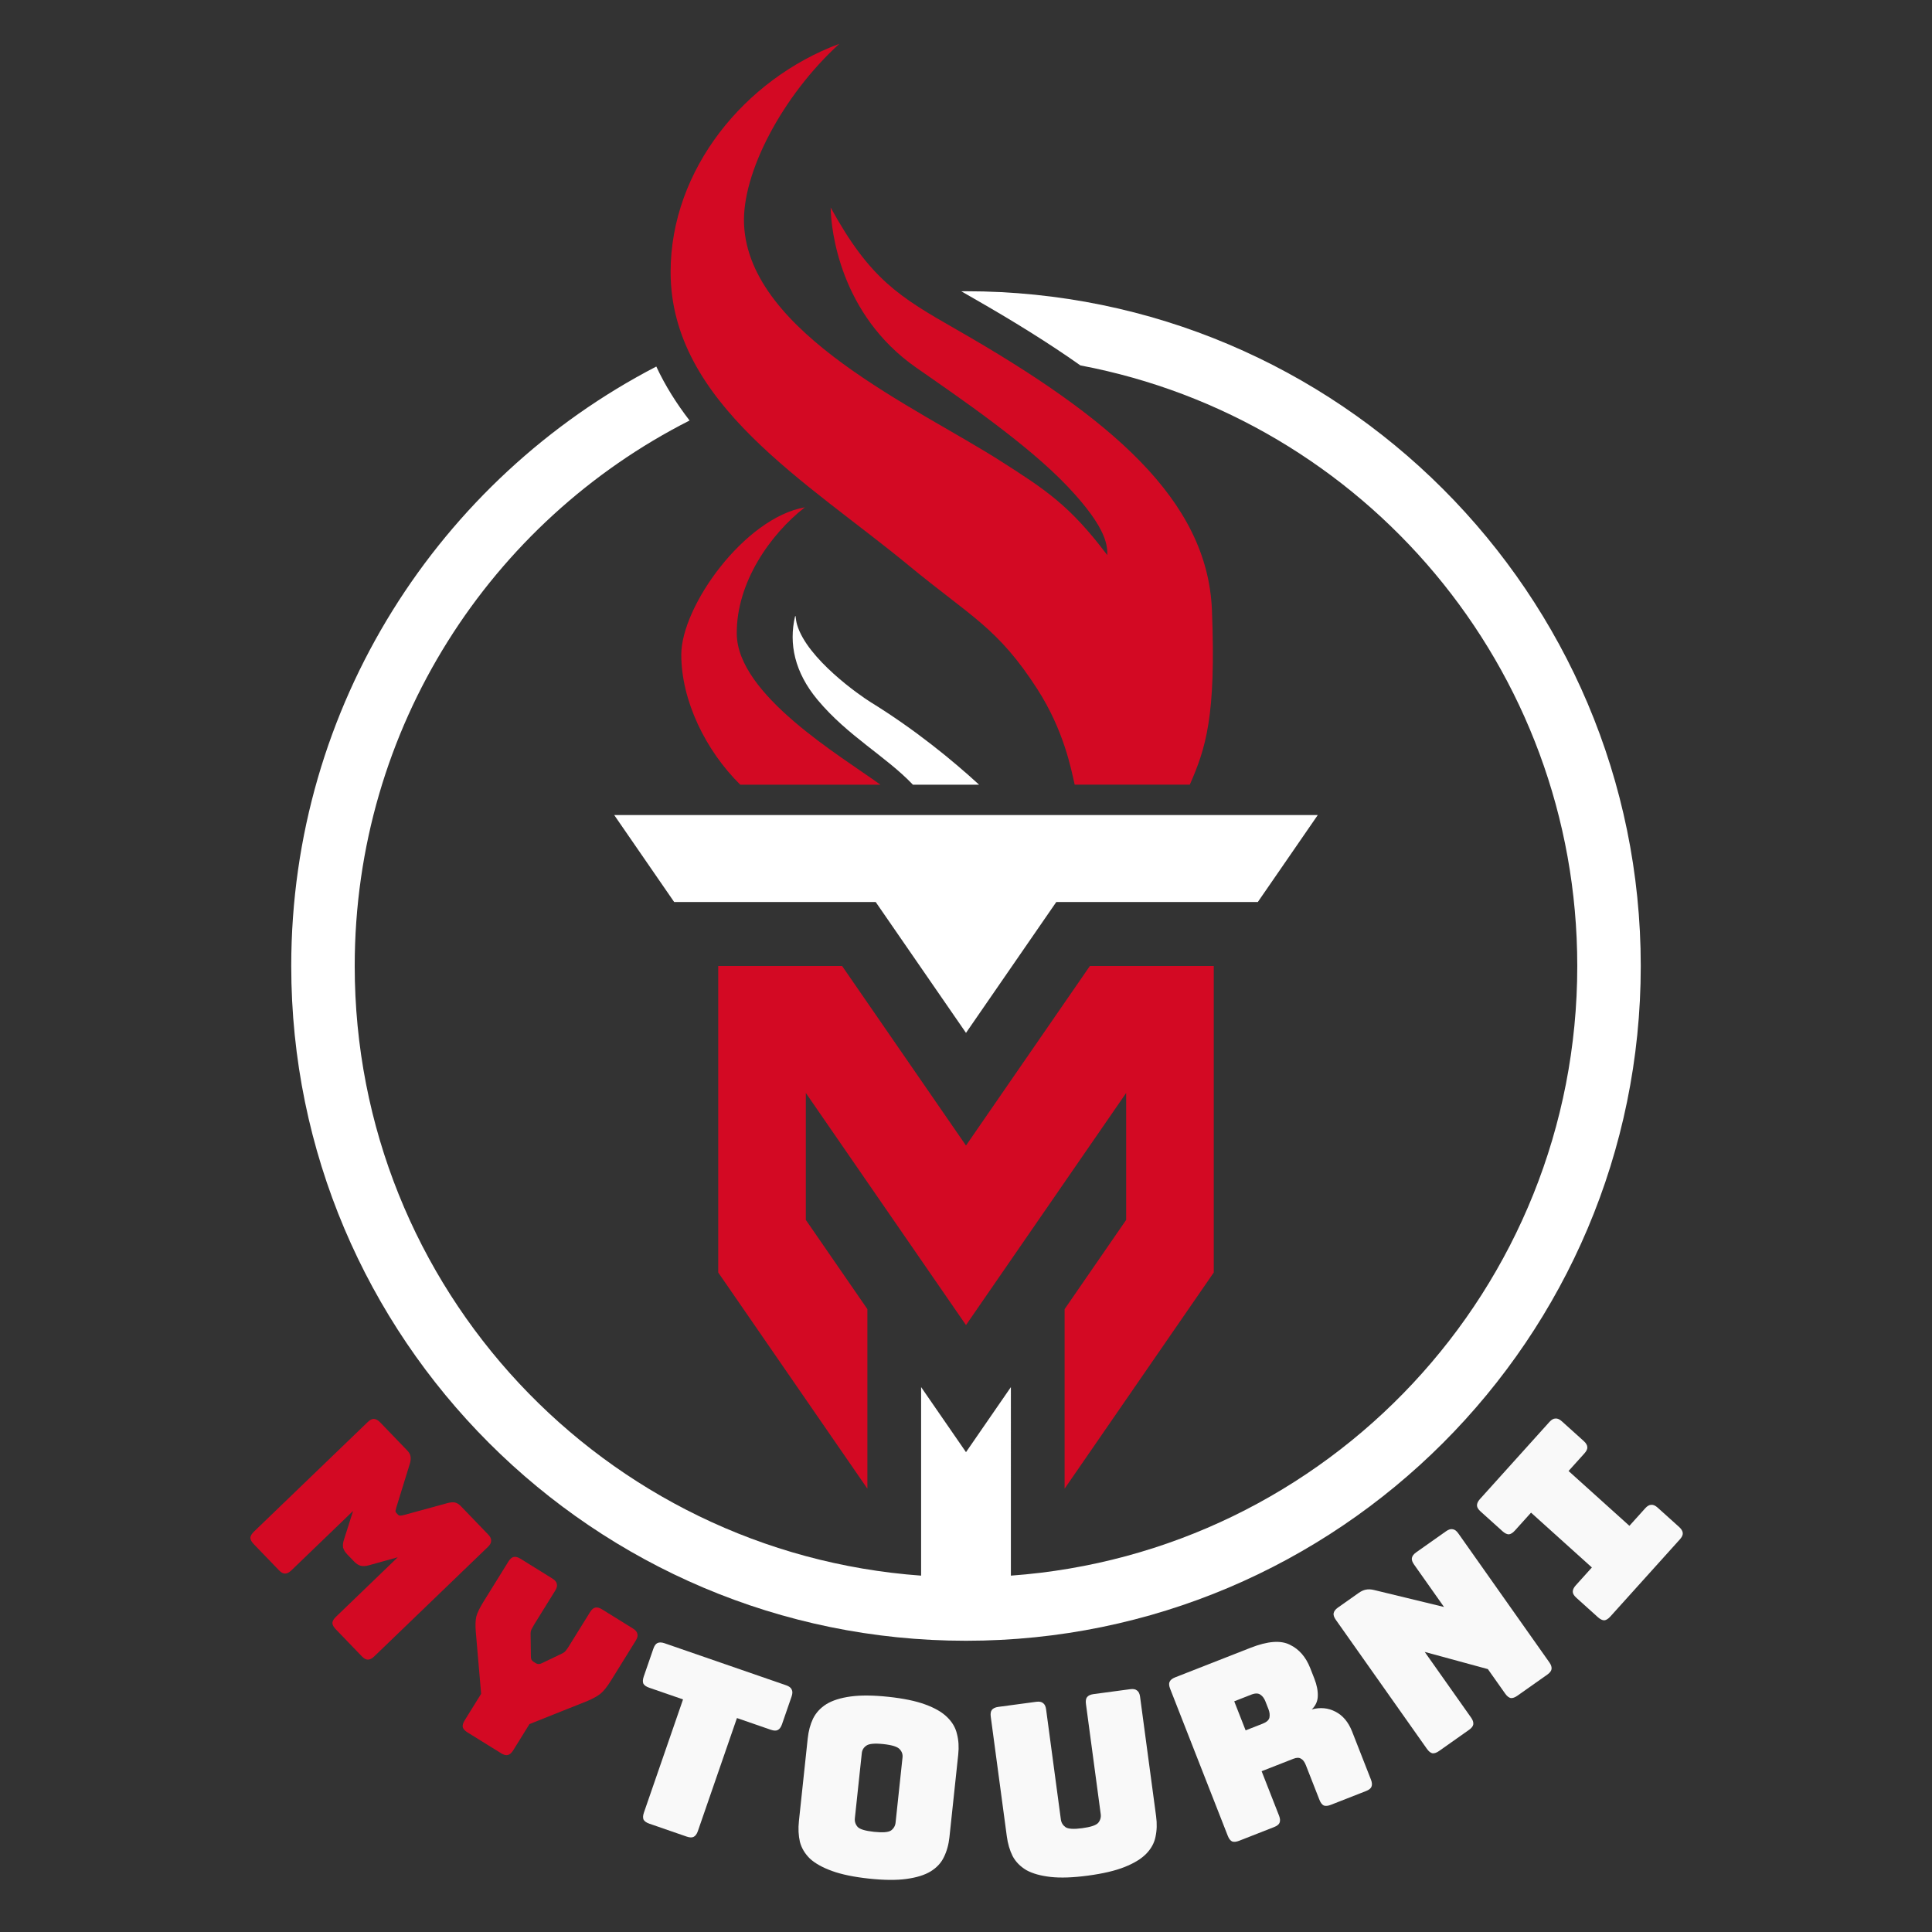 <?xml version="1.0" encoding="UTF-8" standalone="no"?>
<svg
        xmlns="http://www.w3.org/2000/svg"
        id="svg1978"
        width="385.888"
        height="385.887"
        version="1.1"
        viewBox="0 0 385.888 385.887"
      >
        <rect x="0" y="0" width="385.888" height="385.887" fill="#333333" stroke="none"/>
        <defs id="defs1972">
          <filter id="filter1508" colorInterpolationFilters="sRGB">
            <feColorMatrix
              id="feColorMatrix1506"
              values="-1.919 -0.37 0.168 0.101 0 -1.919 -0.37 0.168 0.101 0 -1.919 -0.37 0.168 0.101 0 0 0 0 1 0"
            ></feColorMatrix>
          </filter>
        </defs>
        <g
          id="layer2"
          display="inline"
          transform="translate(-1013.904 -342.036)"
        >
          <path
            id="flameTwo"
            
            fill="#fff"
            fillOpacity="1"
            stroke="none"
            pathLength='1'
            strokeLinecap="square"
            strokeLinejoin="round"
            strokeWidth="0"
            d="M1172.802 465.06c-.035.036-.07.067-.101.104-1.264 5.427-.106 11.139 4.513 16.669 6.05 7.244 13.622 11.245 19.027 16.93h13.216c-5.2-4.773-12.707-10.957-21.608-16.45-2.272-1.403-12.732-8.707-14.734-15.484-.16-.537-.254-1.139-.312-1.769z"
            paintOrder="markers stroke fill"
            stopColor="#000"
          ></path>
          <path
            id="flameOne"
            
            fill="#d30923"
            fillOpacity="1"
            pathLength='1'
            stroke="none"
            strokeLinecap="square"
            strokeLinejoin="round"
            strokeWidth="0"
            d="M1174.662 443.363c-12.067 2.114-24.683 19.769-24.682 29.436 0 9.186 4.873 19.16 11.778 25.964h27.988c-7.94-5.753-28.573-17.935-28.684-30.134-.093-10.237 6.694-19.88 13.6-25.266z"
            paintOrder="markers stroke fill"
            stopColor="#000"
          ></path>
          <path
            id="flameThree"
            
            fill="#d30923"
            pathLength='1'
            fillOpacity="1"
            stroke="none"
            strokeLinecap="square"
            strokeLinejoin="round"
            strokeWidth="0"
            d="M1181.544 350.787c-18.89 7.012-33.696 25.123-33.696 45.566 0 26.248 27.474 42.048 47.621 58.675 12.334 10.179 17.738 12.378 25.63 24.654 5.317 8.274 6.75 15.965 7.456 19.08h22.993c3.144-7.205 5.287-13.489 4.417-34.923-.891-21.943-20.186-38.355-51.032-55.99-11.394-6.514-17.24-10.014-25.104-24.338-.01-.011-.01-.025-.015-.036.062 4.561 1.895 21.39 17.094 31.995 8.444 5.892 22.153 15.198 30.283 23.787 8.13 8.589 7.853 12.017 7.88 13.664-7.527-9.993-12.41-13.108-21.275-18.775-16.76-10.714-50.228-25.45-51.278-47.227-.496-10.285 7.666-25.773 19.028-36.132z"
            paintOrder="markers stroke fill"
            stopColor="#000"
          ></path>
          <path
            id="trophyT"
            fill="#fff"
            pathLength='1'
            stroke="none"
            strokeLinecap="square"
            strokeLinejoin="round"
            strokeWidth="0"
            d="M1136.584 504.831l6.211 9.008 4.425 6.418 1.34 1.943h40.252l18.036 26.137 18.034-26.137h40.252l1.34-1.943 4.426-6.418 6.21-9.008z"
            paintOrder="markers stroke fill"
            stopColor="#000"
          ></path>
          <path
            id="trophyM"
            pathLength='1'
            fill="#d30923"
            fillOpacity="1"
            stroke="none"
            strokeLinecap="square"
            strokeLinejoin="round"
            strokeWidth="0"
            d="M1256.336 534.98V596.198l-17.497 25.358-12.294 17.818v-35.86l12.294-17.82v-25.357l-31.992 46.365-31.991-46.365v25.358l12.295 17.818v35.861l-12.295-17.818-17.497-25.358V534.98h24.744l24.744 35.86 24.744-35.86z"
            paintOrder="markers stroke fill"
            stopColor="#000"
          ></path>
          <path
            id="path1058"
            fill="none"
            stroke="none"
            strokeLinecap="square"
            strokeLinejoin="round"
            strokeWidth="0"
            d="M1206.848 400.206c-.316 0-.63.01-.944.011.83.478 1.631.94 2.553 1.467 7.693 4.399 14.83 8.808 21.241 13.338 56.556 10.68 99.243 60.264 99.243 119.957 0 64.49-49.82 117.187-113.128 121.767V619.09l-8.965 12.993-8.966-12.994v37.658c-63.308-4.58-113.13-57.276-113.13-121.767 0-47.626 27.174-88.818 66.883-108.952-2.604-3.381-4.868-6.961-6.646-10.78-43.29 22.44-72.915 67.665-72.915 119.732 0 74.358 60.416 134.774 134.774 134.774s134.772-60.416 134.772-134.774-60.414-134.773-134.772-134.773z"
            paintOrder="markers stroke fill"
            stopColor="#000"
          ></path>
          <path
            d="M1069.608 655.662l-5.033-5.225q-.642-.666-.665-1.252.046-.584.712-1.226l22.722-21.886q.667-.642 1.218-.632.619.012 1.26.678l5.439 5.646q.54.56.632 1.148.126.622-.13 1.478l-2.677 8.661q-.147.48-.186.72-.01.275.198.486l.304.315q.203.21.444.18.276.006.76-.123l8.722-2.384q.865-.225 1.448-.11.617.149 1.158.71l5.47 5.68q.643.667.597 1.251.025.586-.642 1.228l-22.723 21.886q-.667.642-1.286.63-.55-.01-1.193-.677l-5.201-5.4q-.642-.666-.665-1.252.046-.584.712-1.226l12.343-11.889-5.815 1.613q-.9.258-1.62.073-.65-.185-1.293-.851l-1.35-1.403q-.642-.666-.836-1.358-.125-.691.168-1.581l1.83-5.75-12.344 11.888q-.667.642-1.286.63-.55-.01-1.192-.676z"

            id="textM"
            fill="#d30923"
            fillOpacity="1"
            strokeWidth="0.532"
            fontFamily="Bungee"
            fontSize="96"
            fontStretch="normal"
            fontStyle="normal"
            fontVariant="normal"
            fontWeight="normal"
            letterSpacing="15"
          ></path>
          <path
            d="M1113.986 692.218l-6.702-4.158q-.786-.487-.953-1.05-.1-.577.388-1.363l3.284-5.296-1.068-12.408q-.156-1.873.104-3.03.3-1.13 1.481-3.034l4.928-7.943q.488-.786 1.024-.912.603-.141 1.39.346l6.37 3.953q.787.487.887 1.065.166.562-.32 1.348l-4.21 6.785q-.257.414-.498.895-.24.48-.208 1.074l.055 4.16q-.025.5.08.794.146.32.477.525l.414.256q.33.206.64.168.351-.011.79-.255l3.75-1.798q.546-.234.87-.664.324-.43.58-.843l4.21-6.785q.487-.786 1.024-.912.603-.141 1.389.347l6.164 3.824q.786.487.886 1.065.168.562-.32 1.348l-4.928 7.944q-1.18 1.903-2.102 2.649-.921.746-2.627 1.464l-11.576 4.622-3.26 5.254q-.487.786-1.09.927-.537.126-1.323-.362z"

            id="textY"
            fill="#d30923"
            fillOpacity="1"
            strokeWidth="0.532"
            fontFamily="Bungee"
            fontSize="96"
            fontStretch="normal"
            fontStyle="normal"
            fontVariant="normal"
            fontWeight="normal"
            letterSpacing="15"
          ></path>
          <path
            d="M1151.059 708.868l-7.455-2.577q-.874-.302-1.161-.814-.225-.54.078-1.415l7.81-22.594-6.765-2.338q-.874-.302-1.16-.813-.226-.542.076-1.416l1.925-5.568q.302-.874.798-1.115.557-.27 1.432.031l24.295 8.399q.875.302 1.1.843.286.512-.015 1.386l-1.925 5.568q-.302.874-.86 1.145-.495.24-1.37-.061l-6.763-2.339-7.81 22.594q-.303.874-.86 1.145-.495.24-1.37-.061z"

            id="textT"
            fill="#f9f9f9"
            strokeWidth="0.532"
            fontFamily="Bungee"
            fontSize="96"
            fontStretch="normal"
            fontStyle="normal"
            fontVariant="normal"
            fontWeight="normal"
            letterSpacing="15"
          ></path>
          <path
            d="M1203.54 708.981q-.237 2.227-1.111 3.995-.82 1.724-2.654 2.85-1.78 1.084-4.81 1.496-2.982.417-7.485-.063-4.502-.479-7.378-1.52-2.876-1.04-4.437-2.48-1.506-1.482-1.993-3.345-.434-1.907-.197-4.134l1.758-16.509q.237-2.227 1.057-3.951.874-1.768 2.66-2.9 1.833-1.126 4.863-1.538 3.03-.412 7.533.068t7.33 1.515q2.876 1.04 4.383 2.523 1.555 1.487 1.988 3.394.488 1.863.25 4.09zm-18.89-3.774q-.103.969.552 1.724.659.706 3.273.985 2.615.278 3.408-.274.798-.6.9-1.569l1.388-13.023q.098-.92-.561-1.626-.655-.755-3.269-1.034-2.614-.278-3.413.322-.793.552-.89 1.472z"

            id="textO"
            fill="#f9f9f9"
            strokeWidth="0.532"
            fontFamily="Bungee"
            fontSize="96"
            fontStretch="normal"
            fontStyle="normal"
            fontVariant="normal"
            fontWeight="normal"
            letterSpacing="15"
          ></path>
          <path
            d="M1244.82 704.816q.298 2.22-.132 4.144-.387 1.87-1.902 3.4-1.472 1.474-4.27 2.586-2.798 1.112-7.286 1.714-4.487.602-7.48.267-2.992-.335-4.85-1.363-1.815-1.083-2.73-2.778-.873-1.75-1.17-3.97l-3.205-23.885q-.123-.917.211-1.355.376-.492 1.293-.615l7.576-1.017q.917-.123 1.361.26.486.328.61 1.245l2.951 22.003q.13.966.944 1.544.808.53 3.317.194 2.558-.343 3.197-1.068.633-.773.504-1.738l-2.952-22.004q-.123-.916.211-1.354.376-.493 1.293-.616l7.335-.984q.917-.123 1.36.26.487.328.61 1.244z"

            id="textU"
            fill="#f9f9f9"
            strokeWidth="0.532"
            fontFamily="Bungee"
            fontSize="96"
            fontStretch="normal"
            fontStyle="normal"
            fontVariant="normal"
            fontWeight="normal"
            letterSpacing="15"
          ></path>
          <path
            d="M1260.424 681.848l2.274 5.803 3.4-1.333q1.178-.462 1.355-1.21.16-.795-.196-1.702l-.604-1.541q-.355-.907-.994-1.336-.657-.475-1.836-.013zm7.961 25.118l-6.98 2.736q-.862.337-1.412.135-.523-.266-.86-1.128l-11.512-29.373q-.338-.861-.117-1.366.248-.568 1.11-.906l15.094-5.915q5.077-1.99 7.816-.606 2.766 1.322 4.08 4.676l.818 2.085q.746 1.904.69 3.495-.03 1.528-1.203 2.668 2.554-.688 4.725.448 2.216 1.119 3.336 3.975l3.766 9.61q.337.86.089 1.429-.22.505-1.082.842l-7.026 2.754q-.861.337-1.411.134-.523-.265-.86-1.127l-2.718-6.935q-.391-.997-.977-1.29-.558-.357-1.51.016l-6.346 2.487 3.482 8.885q.338.86.09 1.429-.22.504-1.082.842z"

            id="textR"
            fill="#f9f9f9"
            strokeWidth="0.532"
            fontFamily="Bungee"
            fontSize="96"
            fontStretch="normal"
            fontStyle="normal"
            fontVariant="normal"
            fontWeight="normal"
            letterSpacing="15"
          ></path>
          <path
            d="M1307.317 687.55l-5.966 4.213q-.756.533-1.339.467-.57-.133-1.104-.889l-18.194-25.774q-.533-.755-.44-1.298.106-.611.861-1.144l4.137-2.92q.756-.534 1.441-.66.725-.155 1.663.077l13.95 3.383-5.98-8.472q-.534-.756-.44-1.299.105-.61.86-1.144l5.967-4.211q.756-.534 1.327-.4.582.065 1.116.82l18.194 25.775q.534.756.428 1.366-.093.543-.849 1.077l-5.967 4.211q-.755.534-1.338.468-.57-.133-1.104-.889l-3.454-4.892-12.613-3.433 9.266 13.126q.533.756.428 1.367-.094.542-.85 1.076z"

            id="textN"
            fill="#f9f9f9"
            strokeWidth="0.532"
            fontFamily="Bungee"
            fontSize="96"
            fontStretch="normal"
            fontStyle="normal"
            fontVariant="normal"
            fontWeight="normal"
            letterSpacing="15"
          ></path>
          <path
            d="M1335.54 664.92q-.62.687-1.202.752-.587-.004-1.274-.623l-4.304-3.879q-.687-.619-.716-1.169-.03-.619.587-1.306l3.227-3.58-12.153-10.951-3.227 3.58q-.619.688-1.202.753-.586-.004-1.273-.624l-4.376-3.943q-.688-.62-.716-1.17-.03-.618.586-1.305l13.884-15.409q.62-.687 1.206-.683.582-.065 1.27.555l4.376 3.943q.687.62.72 1.238.03.55-.591 1.237l-3.162 3.509 12.153 10.95 3.162-3.508q.62-.688 1.205-.684.583-.064 1.27.555l4.305 3.878q.687.62.719 1.238.03.55-.59 1.238z"

            id="textI"
            fill="#f9f9f9"
            strokeWidth="0.532"
            fontFamily="Bungee"
            fontSize="96"
            fontStretch="normal"
            fontStyle="normal"
            fontVariant="normal"
            fontWeight="normal"
            letterSpacing="15"
          ></path>
          <path
            id="path876"
            fill="none"
            stroke="none"
            strokeLinecap="square"
            strokeWidth="1"
            d="M183.979 277.053v37.654a122.094 122.094 0 0017.931 0v-37.654l-8.967 12.994z"
            opacity="0.652"
            paintOrder="markers stroke fill"
            stopColor="#000"
            transform="translate(1013.904 342.036)"
          ></path>
          <path
            id="circle"
            fill="#fff"
            stroke="none"
            strokeLinecap="square"
            strokeLinejoin="round"
            pathLength='1'
            strokeWidth="0"
            d="M1206.848 400.206c-.316 0-.63.01-.944.011.83.478 1.631.94 2.553 1.467 7.693 4.399 14.83 8.808 21.241 13.338 56.556 10.68 99.243 60.264 99.243 119.957 0 64.49-49.82 117.187-113.128 121.767V619.09l-8.965 12.993-8.966-12.994v37.658c-63.308-4.58-113.13-57.276-113.13-121.767 0-47.626 27.174-88.818 66.883-108.952-2.604-3.381-4.868-6.961-6.646-10.78-43.29 22.44-72.915 67.665-72.915 119.732 0 74.358 60.416 134.774 134.774 134.774s134.772-60.416 134.772-134.774-60.414-134.773-134.772-134.773z"
            paintOrder="markers stroke fill"
            stopColor="#000"
          ></path>
        </g>
      </svg>
